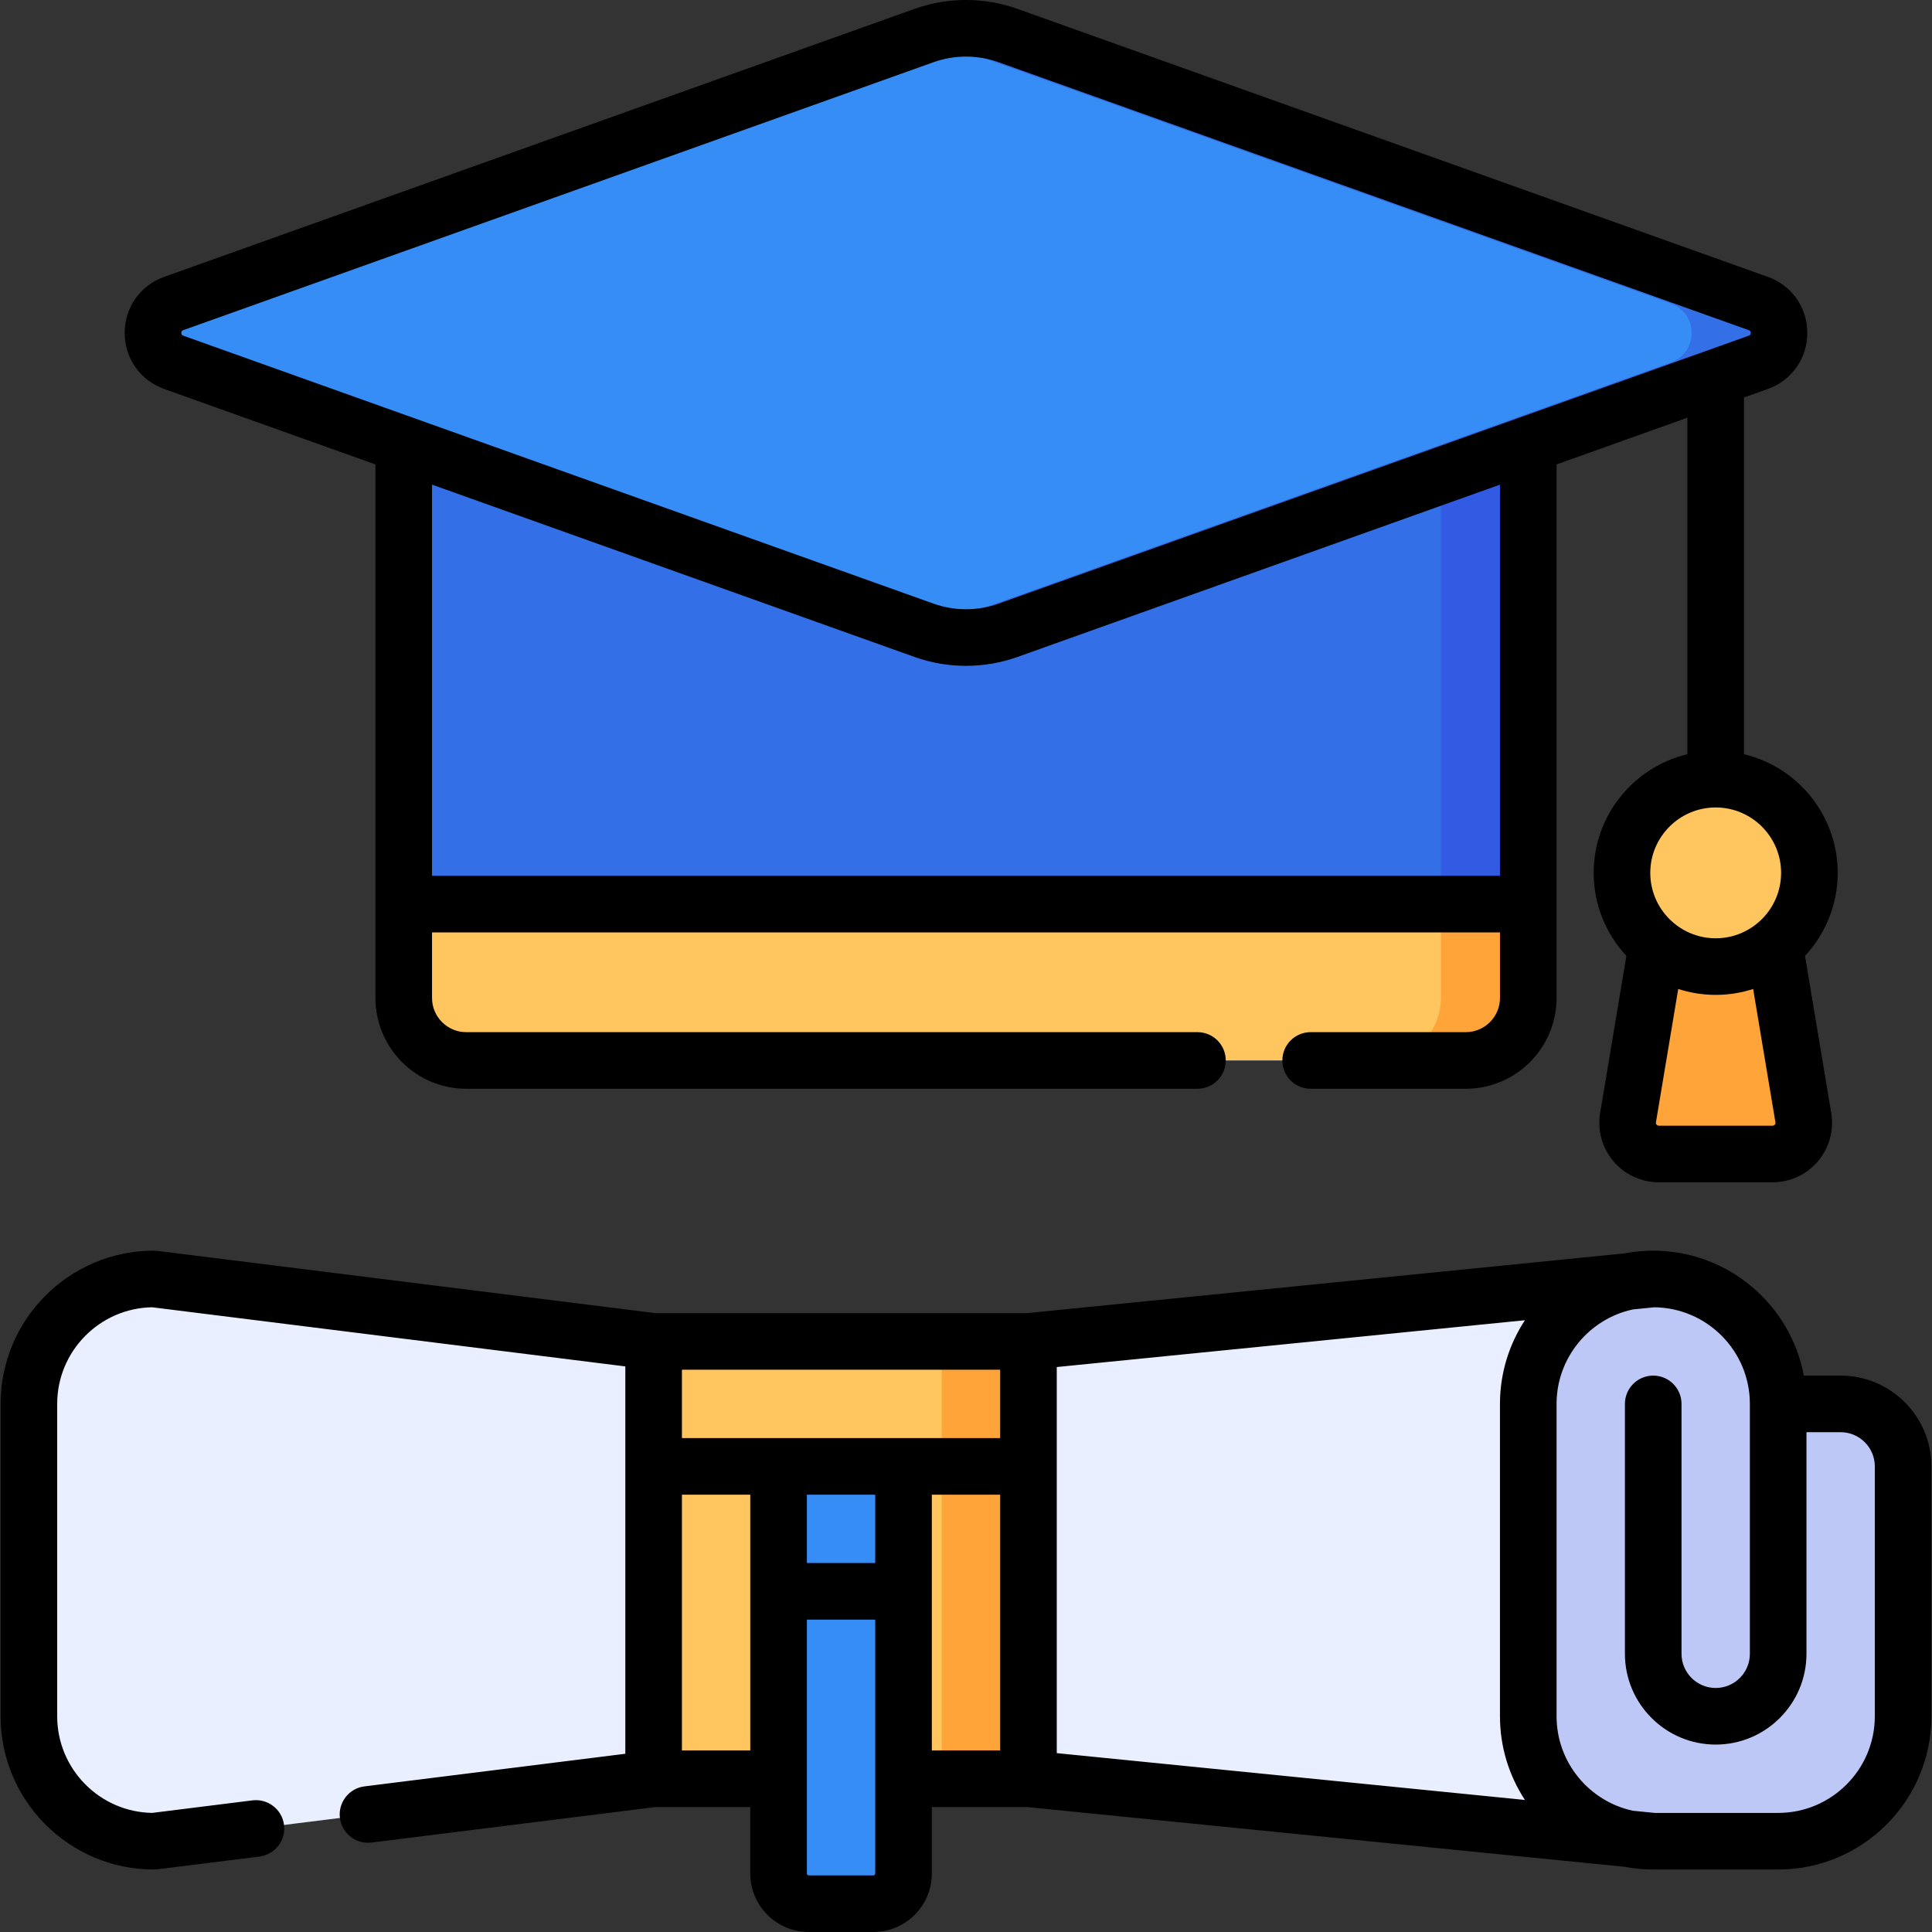 <svg id="Layer_1" enable-background="new 0 0 511.994 511.994" height="512" viewBox="0 0 511.994 511.994" width="512" xmlns="http://www.w3.org/2000/svg"><rect x="0" y="0" width="511.994" height="511.994" fill="#333333" stroke="none"/><g><g><g><path d="m438.114 338.932-165.561 16.556h-99.337l-132.449-16.556c-18.287 0-33.112 14.825-33.112 33.112v82.781c0 18.287 14.825 33.112 33.112 33.112l132.449-16.556h99.337l165.561 16.556z" fill="#e9efff"/><path d="m470.614 365.671c-2.931-15.034-16.035-26.43-31.854-26.733-18.563-.355-33.758 15.193-33.758 33.76v82.127c0 18.287 14.825 33.112 33.112 33.112h33.112c18.287 0 33.112-14.825 33.112-33.112v-66.224c0-9.144-7.412-16.556-16.556-16.556h-9.342c-3.79-.001-7.101-2.654-7.826-6.374z" fill="#bec8f7"/><path d="m173.216 355.488h99.337v115.893h-99.337z" fill="#ffc55e"/><path d="m249.553 355.488h23v115.893h-23z" fill="#ffa438"/></g><path d="m231.441 504.493h-17.112c-4.418 0-8-3.582-8-8v-107.892h33.112v107.893c0 4.418-3.582 7.999-8 7.999z" fill="#368df6"/><g><path d="m404.855 113.244v151.226c0 9.143-7.412 16.555-16.555 16.555h-264.876c-9.143 0-16.555-7.412-16.555-16.555v-151.226z" fill="#336fe7"/><path d="m470.134 250.627 7.611 45.55c.841 5.045-3.05 9.638-8.165 9.638h-30.122c-5.115 0-9.006-4.593-8.165-9.638l7.611-45.55z" fill="#ffa438"/><path d="m381.855 113.244v151.226c0 9.143-7.412 16.555-16.555 16.555h23c9.143 0 16.555-7.412 16.555-16.555v-151.226z" fill="#325be3"/><path d="m123.424 281.024h264.876c9.143 0 16.555-7.412 16.555-16.555v-24.874h-297.986v24.874c0 9.144 7.412 16.555 16.555 16.555z" fill="#ffc55e"/><path d="m381.855 264.47c0 9.143-7.412 16.555-16.555 16.555h23c9.143 0 16.555-7.412 16.555-16.555v-24.874h-23z" fill="#ffa438"/><path d="m244.726 167.036-198.804-71.002c-7.325-2.616-7.325-12.974 0-15.59l198.804-71.002c7.201-2.572 15.071-2.572 22.272 0l198.804 71.001c7.324 2.616 7.324 12.974 0 15.59l-198.804 71.001c-7.201 2.573-15.071 2.573-22.272.002z" fill="#368df6"/><path d="m465.802 80.444-198.804-71.002c-7.201-2.572-15.071-2.572-22.272 0l-.364.13 198.44 70.872c7.324 2.616 7.324 12.974 0 15.59l-198.44 70.872.364.13c7.201 2.572 15.071 2.572 22.272 0l198.804-71.002c7.324-2.616 7.324-12.974 0-15.59z" fill="#336fe7"/><circle cx="454.519" cy="231.319" fill="#ffc55e" r="24.832"/></g></g><g><path d="m43.517 103.085 55.975 19.991v141.396c0 13.265 10.792 24.056 24.056 24.056h193.787c4.142 0 7.5-3.358 7.5-7.5 0-4.143-3.358-7.5-7.5-7.5h-193.787c-4.993 0-9.056-4.063-9.056-9.056v-17.376h283.01v17.376c0 4.993-4.063 9.056-9.056 9.056h-41.112c-4.142 0-7.5 3.357-7.5 7.5 0 4.142 3.358 7.5 7.5 7.5h41.112c13.264 0 24.056-10.791 24.056-24.056v-141.396l34.668-12.382v89.176c-14.223 3.392-24.834 16.2-24.834 31.447 0 8.49 3.294 16.221 8.664 21.997l-6.956 41.634c-.764 4.584.521 9.246 3.524 12.792 3.004 3.546 7.392 5.58 12.039 5.58h30.125c4.647 0 9.035-2.034 12.039-5.58s4.289-8.208 3.524-12.795l-6.956-41.631c5.371-5.775 8.665-13.507 8.665-21.997 0-15.247-10.611-28.054-24.835-31.447v-94.533l6.307-2.252c6.361-2.272 10.472-8.104 10.472-14.859s-4.11-12.587-10.472-14.859l-198.819-71.008c-8.809-3.147-18.511-3.145-27.319 0l-198.821 71.007c-6.361 2.272-10.472 8.104-10.472 14.859s4.111 12.587 10.472 14.86zm426.81 194.96c-.233.275-.504.275-.594.275h-30.125c-.089 0-.36 0-.594-.275-.233-.275-.189-.542-.174-.627l5.903-35.332c3.13 1.012 6.465 1.565 9.927 1.565 3.463 0 6.797-.553 9.927-1.565l5.903 35.329c.015.088.059.354-.173.63zm1.678-66.728c0 9.558-7.776 17.334-17.335 17.334s-17.334-7.776-17.334-17.334 7.776-17.334 17.334-17.334 17.335 7.777 17.335 17.334zm-74.503.778h-283.01v-103.662l127.846 45.659-.001-.001c4.405 1.574 9.032 2.36 13.66 2.36 4.627 0 9.256-.787 13.659-2.359l127.846-45.659zm-348.94-144.602 198.821-71.007c2.777-.992 5.695-1.488 8.614-1.488 2.918 0 5.837.496 8.614 1.488l198.821 71.007c.218.077.517.184.517.732 0 .549-.299.655-.517.732l-198.821 71.008c-5.555 1.984-11.673 1.984-17.228 0h-.001l-198.82-71.007c-.218-.077-.517-.184-.517-.732 0-.549.299-.656.517-.733z"/><path d="m487.783 364.545h-9.75c-3.523-18.796-20.037-33.068-39.831-33.11-.035 0-.07-.002-.105-.001-2.586.001-5.113.255-7.566.72l-158.352 15.835h-98.493l-131.988-16.499c-.309-.038-.619-.058-.93-.058-22.393 0-40.612 18.219-40.612 40.612v82.78c0 22.394 18.219 40.612 40.612 40.612.311 0 .622-.02.93-.058l27.063-3.383c4.11-.514 7.026-4.263 6.512-8.373-.514-4.109-4.268-7.025-8.372-6.512l-26.57 3.321c-13.922-.233-25.175-11.632-25.175-25.608v-82.78c0-13.977 11.252-25.375 25.175-25.608l125.386 15.673v102.652l-69.125 8.641c-4.11.514-7.026 4.263-6.512 8.373.474 3.794 3.705 6.57 7.433 6.57.31 0 .624-.02.939-.059l75.234-9.404h25.143v17.612c0 8.547 6.953 15.5 15.5 15.5h17.112c8.547 0 15.5-6.953 15.5-15.5v-17.612h25.237l158.352 15.835c2.452.465 4.978.719 7.563.72.01 0 .02.001.03.001.007 0 .014-.001.021-.001h33.083c22.393 0 40.612-18.219 40.612-40.612v-66.224c0-13.264-10.792-24.055-24.056-24.055zm-83.667 112.455-124.063-12.406v-102.318l124.063-12.406c-4.176 6.381-6.614 13.997-6.614 22.175v82.78c0 8.178 2.438 15.794 6.614 22.175zm-139.063-114.012v18.112h-25.612-33.112-25.612v-18.112zm-33.112 51.225h-18.112v-18.113h18.112zm-51.225 49.669v-67.782h18.112v67.781h-18.112zm51.225 32.612c0 .275-.224.5-.5.5h-17.112c-.276 0-.5-.225-.5-.5v-67.281h18.112zm15-100.394h18.112v67.781h-18.112zm249.898 58.725c0 14.123-11.49 25.612-25.612 25.612h-32.737l-5.772-.577c-11.539-2.485-20.215-12.764-20.215-25.035v-82.78c0-12.271 8.676-22.55 20.215-25.035l5.696-.57c13.985.162 25.313 11.582 25.313 25.605v66.225c0 4.993-4.063 9.056-9.056 9.056-4.994 0-9.056-4.063-9.056-9.056v-66.225c0-4.142-3.358-7.5-7.5-7.5s-7.5 3.358-7.5 7.5v66.225c0 13.265 10.792 24.056 24.056 24.056 13.265 0 24.056-10.791 24.056-24.056v-58.725h9.056c4.994 0 9.056 4.063 9.056 9.056z"/></g></g></svg>